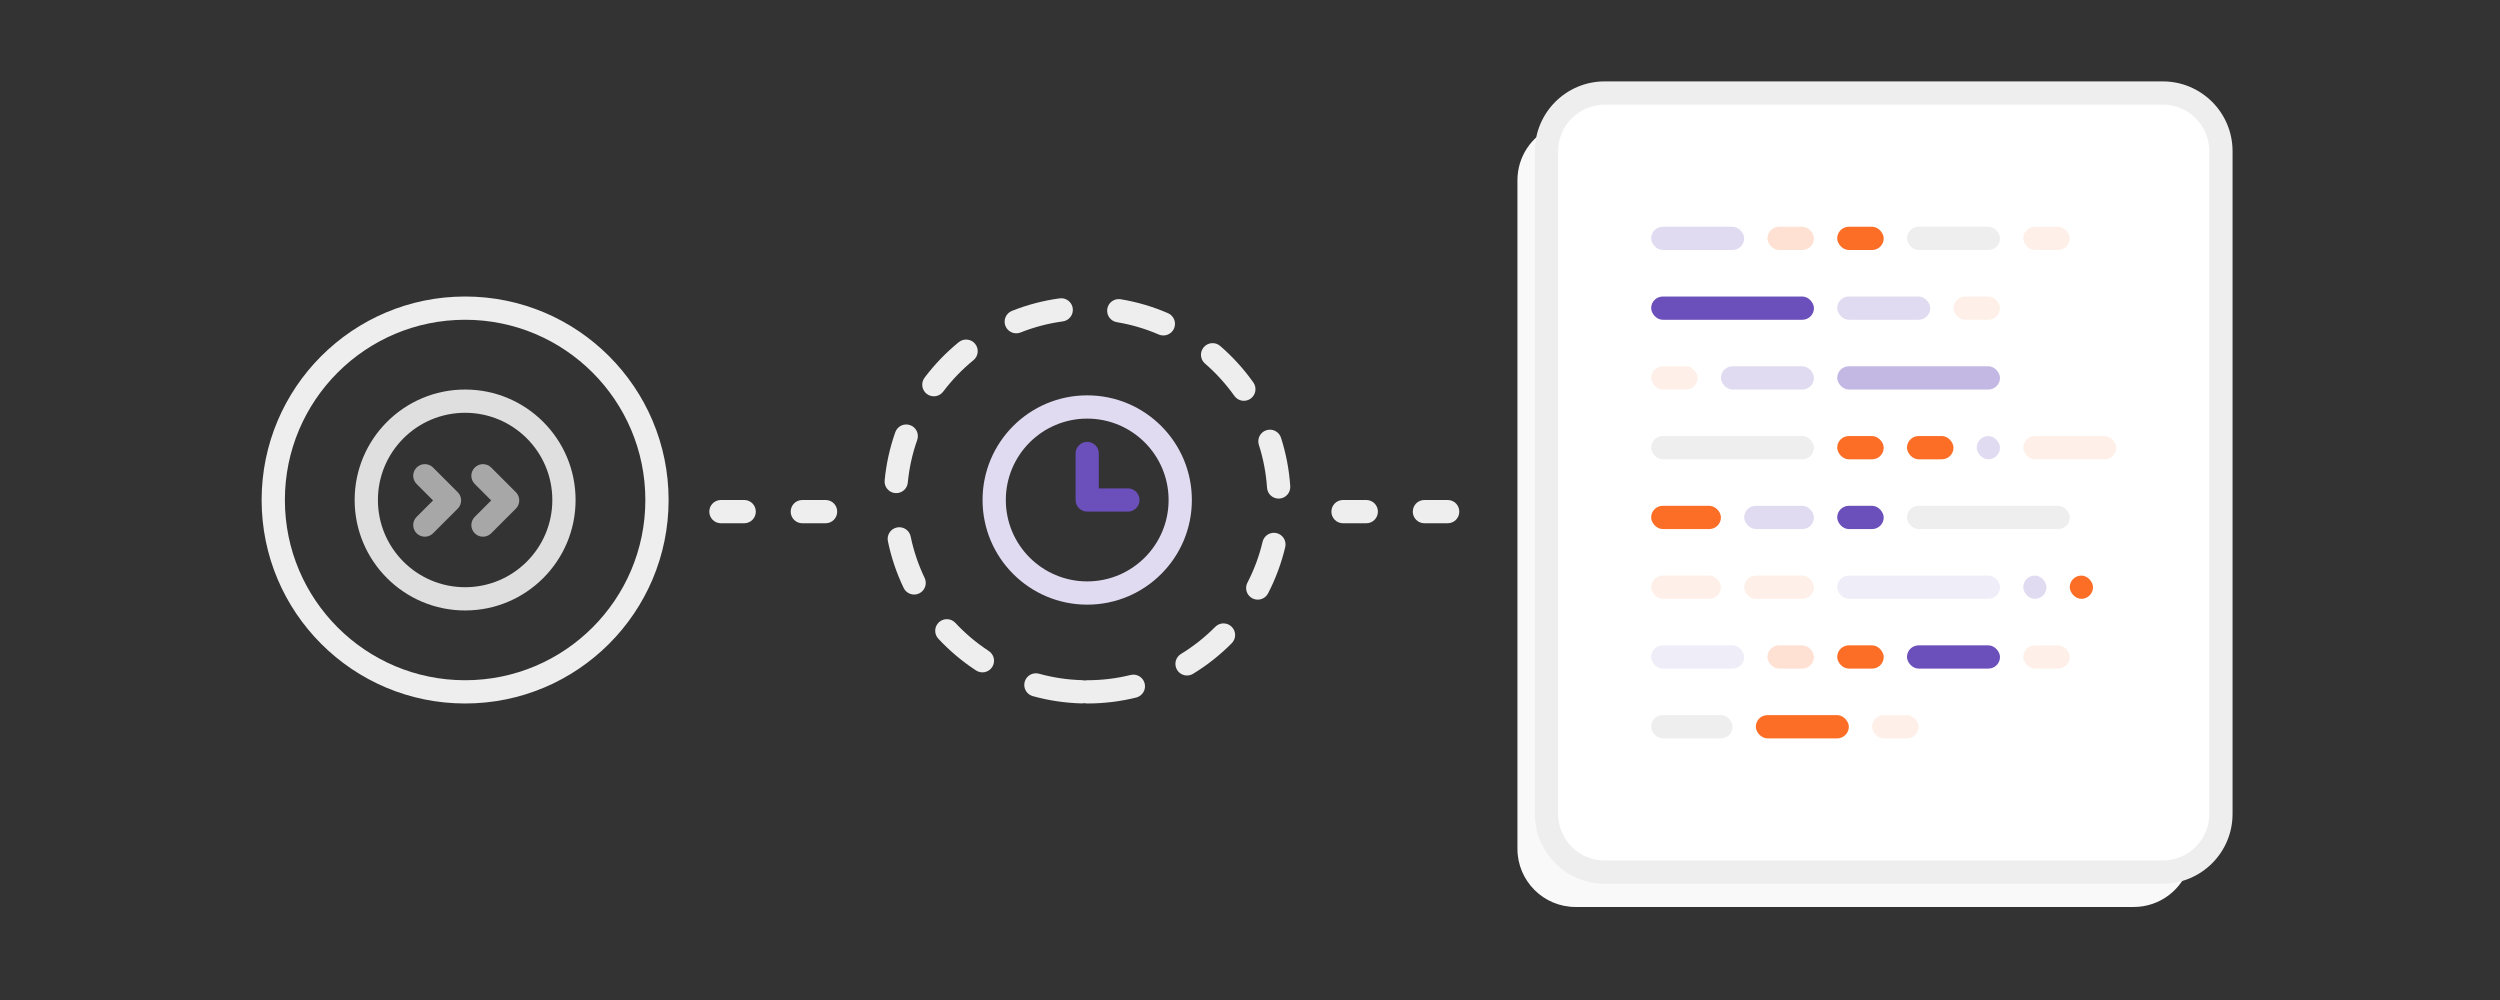 <svg xmlns="http://www.w3.org/2000/svg" width="430" height="172" viewBox="0 0 430 172">
  <rect x="0" y="0" width="430" height="172" fill="#333333" stroke="none"/>
  <g fill="none" fill-rule="evenodd">
    <path fill="#EEE" fill-rule="nonzero" d="M80 121c-19.33 0-35-15.67-35-35s15.67-35 35-35 35 15.67 35 35-15.67 35-35 35zm0-4c17.121 0 31-13.879 31-31S97.121 55 80 55 49 68.879 49 86s13.879 31 31 31z"/>
    <path fill="#DFDFDF" fill-rule="nonzero" d="M80 105c-10.493 0-19-8.507-19-19s8.507-19 19-19 19 8.507 19 19-8.507 19-19 19zm0-4c8.284 0 15-6.716 15-15 0-8.284-6.716-15-15-15-8.284 0-15 6.716-15 15 0 8.284 6.716 15 15 15z"/>
    <path fill="#A7A7A7" d="M78.728 87.485l-4.243 4.243c-.781.781-2.047.781-2.828 0-.781-.781-.781-2.047 0-2.828l2.828-2.828-2.828-2.828c-.781-.781-.781-2.047 0-2.828.781-.781 2.047-.781 2.828 0l4.243 4.243c.781.781.781 2.047 0 2.828zm10 0l-4.243 4.243c-.781.781-2.047.781-2.828 0-.781-.781-.781-2.047 0-2.828l2.828-2.828-2.828-2.828c-.781-.781-.781-2.047 0-2.828.781-.781 2.047-.781 2.828 0l4.243 4.243c.781.781.781 2.047 0 2.828z"/>
    <path fill="#EEE" fill-rule="nonzero" d="M187 121c-1.105 0-2-.895-2-2s.895-2 2-2c2.542 0 5.042-.305 7.463-.904 1.072-.265 2.156.39 2.421 1.462.265 1.072-.39 2.156-1.462 2.421C192.688 120.655 189.866 121 187 121zm18.211-5.105c-.943.575-2.174.278-2.749-.665-.575-.943-.278-2.174.665-2.749 2.146-1.31 4.126-2.877 5.896-4.664.777-.785 2.044-.791 2.828-.013.785.777.791 2.044.013 2.828-1.997 2.016-4.232 3.784-6.654 5.263zm12.895-13.835c-.508.981-1.714 1.365-2.695.857-.981-.508-1.365-1.714-.857-2.695 1.152-2.228 2.031-4.59 2.612-7.043.255-1.075 1.333-1.74 2.407-1.485 1.075.255 1.74 1.333 1.485 2.407-.657 2.771-1.65 5.441-2.951 7.958zm3.815-18.433c.074 1.102-.76 2.055-1.862 2.129-1.102.074-2.055-.76-2.129-1.862-.169-2.528-.644-5.001-1.407-7.38-.338-1.052.241-2.178 1.293-2.516 1.052-.338 2.178.241 2.516 1.293.863 2.688 1.398 5.482 1.59 8.335zm-6.346-17.843c.639.901.426 2.15-.475 2.788s-2.15.426-2.788-.475c-1.453-2.051-3.152-3.92-5.054-5.564-.836-.722-.928-1.985-.206-2.821.722-.836 1.985-.928 2.821-.206 2.147 1.855 4.063 3.964 5.703 6.278zM200.895 53.867c1.014.439 1.48 1.616 1.041 2.63-.439 1.014-1.616 1.48-2.63 1.041-2.299-.995-4.715-1.709-7.206-2.121-1.09-.18-1.827-1.21-1.647-2.3.18-1.09 1.21-1.827 2.3-1.647 2.815.466 5.546 1.272 8.143 2.397zm-18.632-2.549c1.095-.148 2.102.619 2.25 1.714.148 1.095-.619 2.102-1.714 2.25-2.504.339-4.94.981-7.265 1.907-1.026.409-2.189-.092-2.598-1.118-.409-1.026.092-2.189 1.118-2.598 2.627-1.047 5.38-1.772 8.209-2.155zm-17.356 7.534c.856-.698 2.116-.569 2.814.287.698.856.569 2.116-.287 2.814-1.949 1.588-3.701 3.408-5.213 5.416-.665.882-1.918 1.059-2.801.394-.882-.665-1.059-1.918-.394-2.801 1.706-2.266 3.683-4.319 5.882-6.11zM153.989 74.342c.368-1.042 1.51-1.588 2.552-1.22 1.042.368 1.588 1.51 1.22 2.552-.833 2.358-1.378 4.817-1.619 7.337-.105 1.1-1.082 1.906-2.181 1.801-1.1-.105-1.906-1.082-1.801-2.181.272-2.845.888-5.624 1.829-8.288zm-1.271 18.744c-.223-1.082.474-2.139 1.556-2.362 1.082-.223 2.139.474 2.362 1.556.508 2.471 1.315 4.858 2.4 7.118.478.996.058 2.191-.937 2.669-.996.478-2.191.058-2.669-.937-1.226-2.553-2.138-5.251-2.712-8.043zm8.675 16.774c-.753-.808-.709-2.074.099-2.827.808-.753 2.074-.709 2.827.099 1.715 1.84 3.647 3.466 5.752 4.841.925.604 1.185 1.843.581 2.768-.604.925-1.843 1.185-2.768.581-2.375-1.551-4.555-3.387-6.49-5.462zm16.245 9.873c-1.065-.295-1.688-1.397-1.394-2.461.295-1.065 1.397-1.688 2.461-1.394 2.405.666 4.896 1.041 7.433 1.11 1.104.03 1.975.95 1.945 2.054-.03 1.104-.95 1.975-2.054 1.945-2.862-.078-5.675-.501-8.392-1.253zM122 88c0-1.105.887-2 1.998-2h4.004c1.103 0 1.998.888 1.998 2 0 1.105-.887 2-1.998 2h-4.004c-.531.001-1.04-.209-1.415-.585-.375-.375-.585-.885-.583-1.415zm14 0c0-1.105.887-2 1.998-2h4.004c1.103 0 1.998.888 1.998 2 0 1.105-.887 2-1.998 2h-4.004c-.531.001-1.04-.209-1.415-.585-.375-.375-.585-.885-.583-1.415zm93 0c0-1.105.887-2 1.998-2h4.004c1.103 0 1.998.888 1.998 2 0 1.105-.887 2-1.998 2h-4.004c-.531.001-1.04-.209-1.415-.585-.375-.375-.585-.885-.583-1.415zm14 0c0-1.105.887-2 1.998-2h4.004c1.103 0 1.998.888 1.998 2 0 1.105-.887 2-1.998 2h-4.004c-.531.001-1.04-.209-1.415-.585-.375-.375-.585-.885-.583-1.415z"/>
    <path fill="#E1DBF1" fill-rule="nonzero" d="M187 104c-9.941 0-18-8.059-18-18s8.059-18 18-18 18 8.059 18 18-8.059 18-18 18zm0-4c7.732 0 14-6.268 14-14s-6.268-14-14-14-14 6.268-14 14 6.268 14 14 14z"/>
    <path fill="#6B4FBB" d="M189 84h5c1.105 0 2 .895 2 2s-.895 2-2 2h-7c-1.105 0-2-.895-2-2v-8c0-1.105.895-2 2-2s2 .895 2 2v6z"/>
    <g transform="translate(261 14)">
      <path fill="#F9F9F9" d="M115.575 134.895C114.333 139.006 110.516 142 106 142H10c-5.523 0-10-4.477-10-10V17c0-4.056 2.414-7.547 5.884-9.116C5.316 9.139 5 10.533 5 12v114c0 5.523 4.477 10 10 10h96c1.648 0 3.204-.399 4.575-1.105z"/>
      <rect width="116" height="134" x="5" y="2" fill="#FFF" rx="10"/>
      <path fill="#EEE" fill-rule="nonzero" d="M15 4c-4.418 0-8 3.582-8 8v114c0 4.418 3.582 8 8 8h96c4.418 0 8-3.582 8-8V12c0-4.418-3.582-8-8-8H15zm0-4h96c6.627 0 12 5.373 12 12v114c0 6.627-5.373 12-12 12H15c-6.627 0-12-5.373-12-12V12C3 5.373 8.373 0 15 0z"/>
      <g transform="translate(23 25)">
        <rect width="16" height="4" fill="#E1DBF1" rx="2"/>
        <rect width="16" height="4" x="32" y="12" fill="#E1DBF1" rx="2"/>
        <rect width="16" height="4" x="44" fill="#EEE" rx="2"/>
        <rect width="16" height="4" x="12" y="24" fill="#E1DBF1" rx="2"/>
        <rect width="16" height="4" x="64" y="36" fill="#FEF0E8" rx="2"/>
        <rect width="8" height="4" x="20" fill="#FEE1D3" rx="2"/>
        <rect width="8" height="4" x="32" y="36" fill="#FC6D26" rx="2"/>
        <rect width="8" height="4" x="52" y="12" fill="#FEF0E8" rx="2"/>
        <rect width="8" height="4" x="64" fill="#FEF0E8" rx="2"/>
        <rect width="12" height="4" x="16" y="48" fill="#E1DBF1" rx="2"/>
        <rect width="8" height="4" x="44" y="36" fill="#FC6D26" rx="2"/>
        <rect width="4" height="4" x="56" y="36" fill="#E1DBF1" rx="2"/>
        <rect width="4" height="4" x="64" y="60" fill="#E1DBF1" rx="2"/>
        <rect width="4" height="4" x="72" y="60" fill="#FC6D26" rx="2"/>
        <rect width="8" height="4" x="32" fill="#FC6D26" rx="2"/>
        <rect width="28" height="4" y="36" fill="#EEE" rx="2"/>
        <rect width="28" height="4" x="44" y="48" fill="#EEE" rx="2"/>
        <rect width="28" height="4" x="32" y="60" fill="#EFEDF8" rx="2"/>
        <rect width="28" height="4" y="12" fill="#6B4FBB" rx="2"/>
        <rect width="28" height="4" x="32" y="24" fill="#C3B8E3" rx="2"/>
        <rect width="8" height="4" y="24" fill="#FEF0E8" rx="2"/>
        <rect width="8" height="4" x="32" y="48" fill="#6B4FBB" rx="2"/>
        <rect width="12" height="4" y="48" fill="#FC6D26" rx="2"/>
        <rect width="12" height="4" y="60" fill="#FEF0E8" rx="2"/>
        <rect width="12" height="4" x="16" y="60" fill="#FEF0E8" rx="2"/>
      </g>
      <g transform="translate(23 97)">
        <rect width="16" height="4" fill="#EFEDF8" rx="2"/>
        <rect width="16" height="4" x="18" y="12" fill="#FC6D26" rx="2"/>
        <rect width="16" height="4" x="44" fill="#6B4FBB" rx="2"/>
        <rect width="8" height="4" x="20" fill="#FEE1D3" rx="2"/>
        <rect width="8" height="4" x="38" y="12" fill="#FEF0E8" rx="2"/>
        <rect width="8" height="4" x="64" fill="#FEF0E8" rx="2"/>
        <rect width="8" height="4" x="32" fill="#FC6D26" rx="2"/>
        <rect width="14" height="4" y="12" fill="#EEE" rx="2"/>
      </g>
    </g>
  </g>
</svg>
